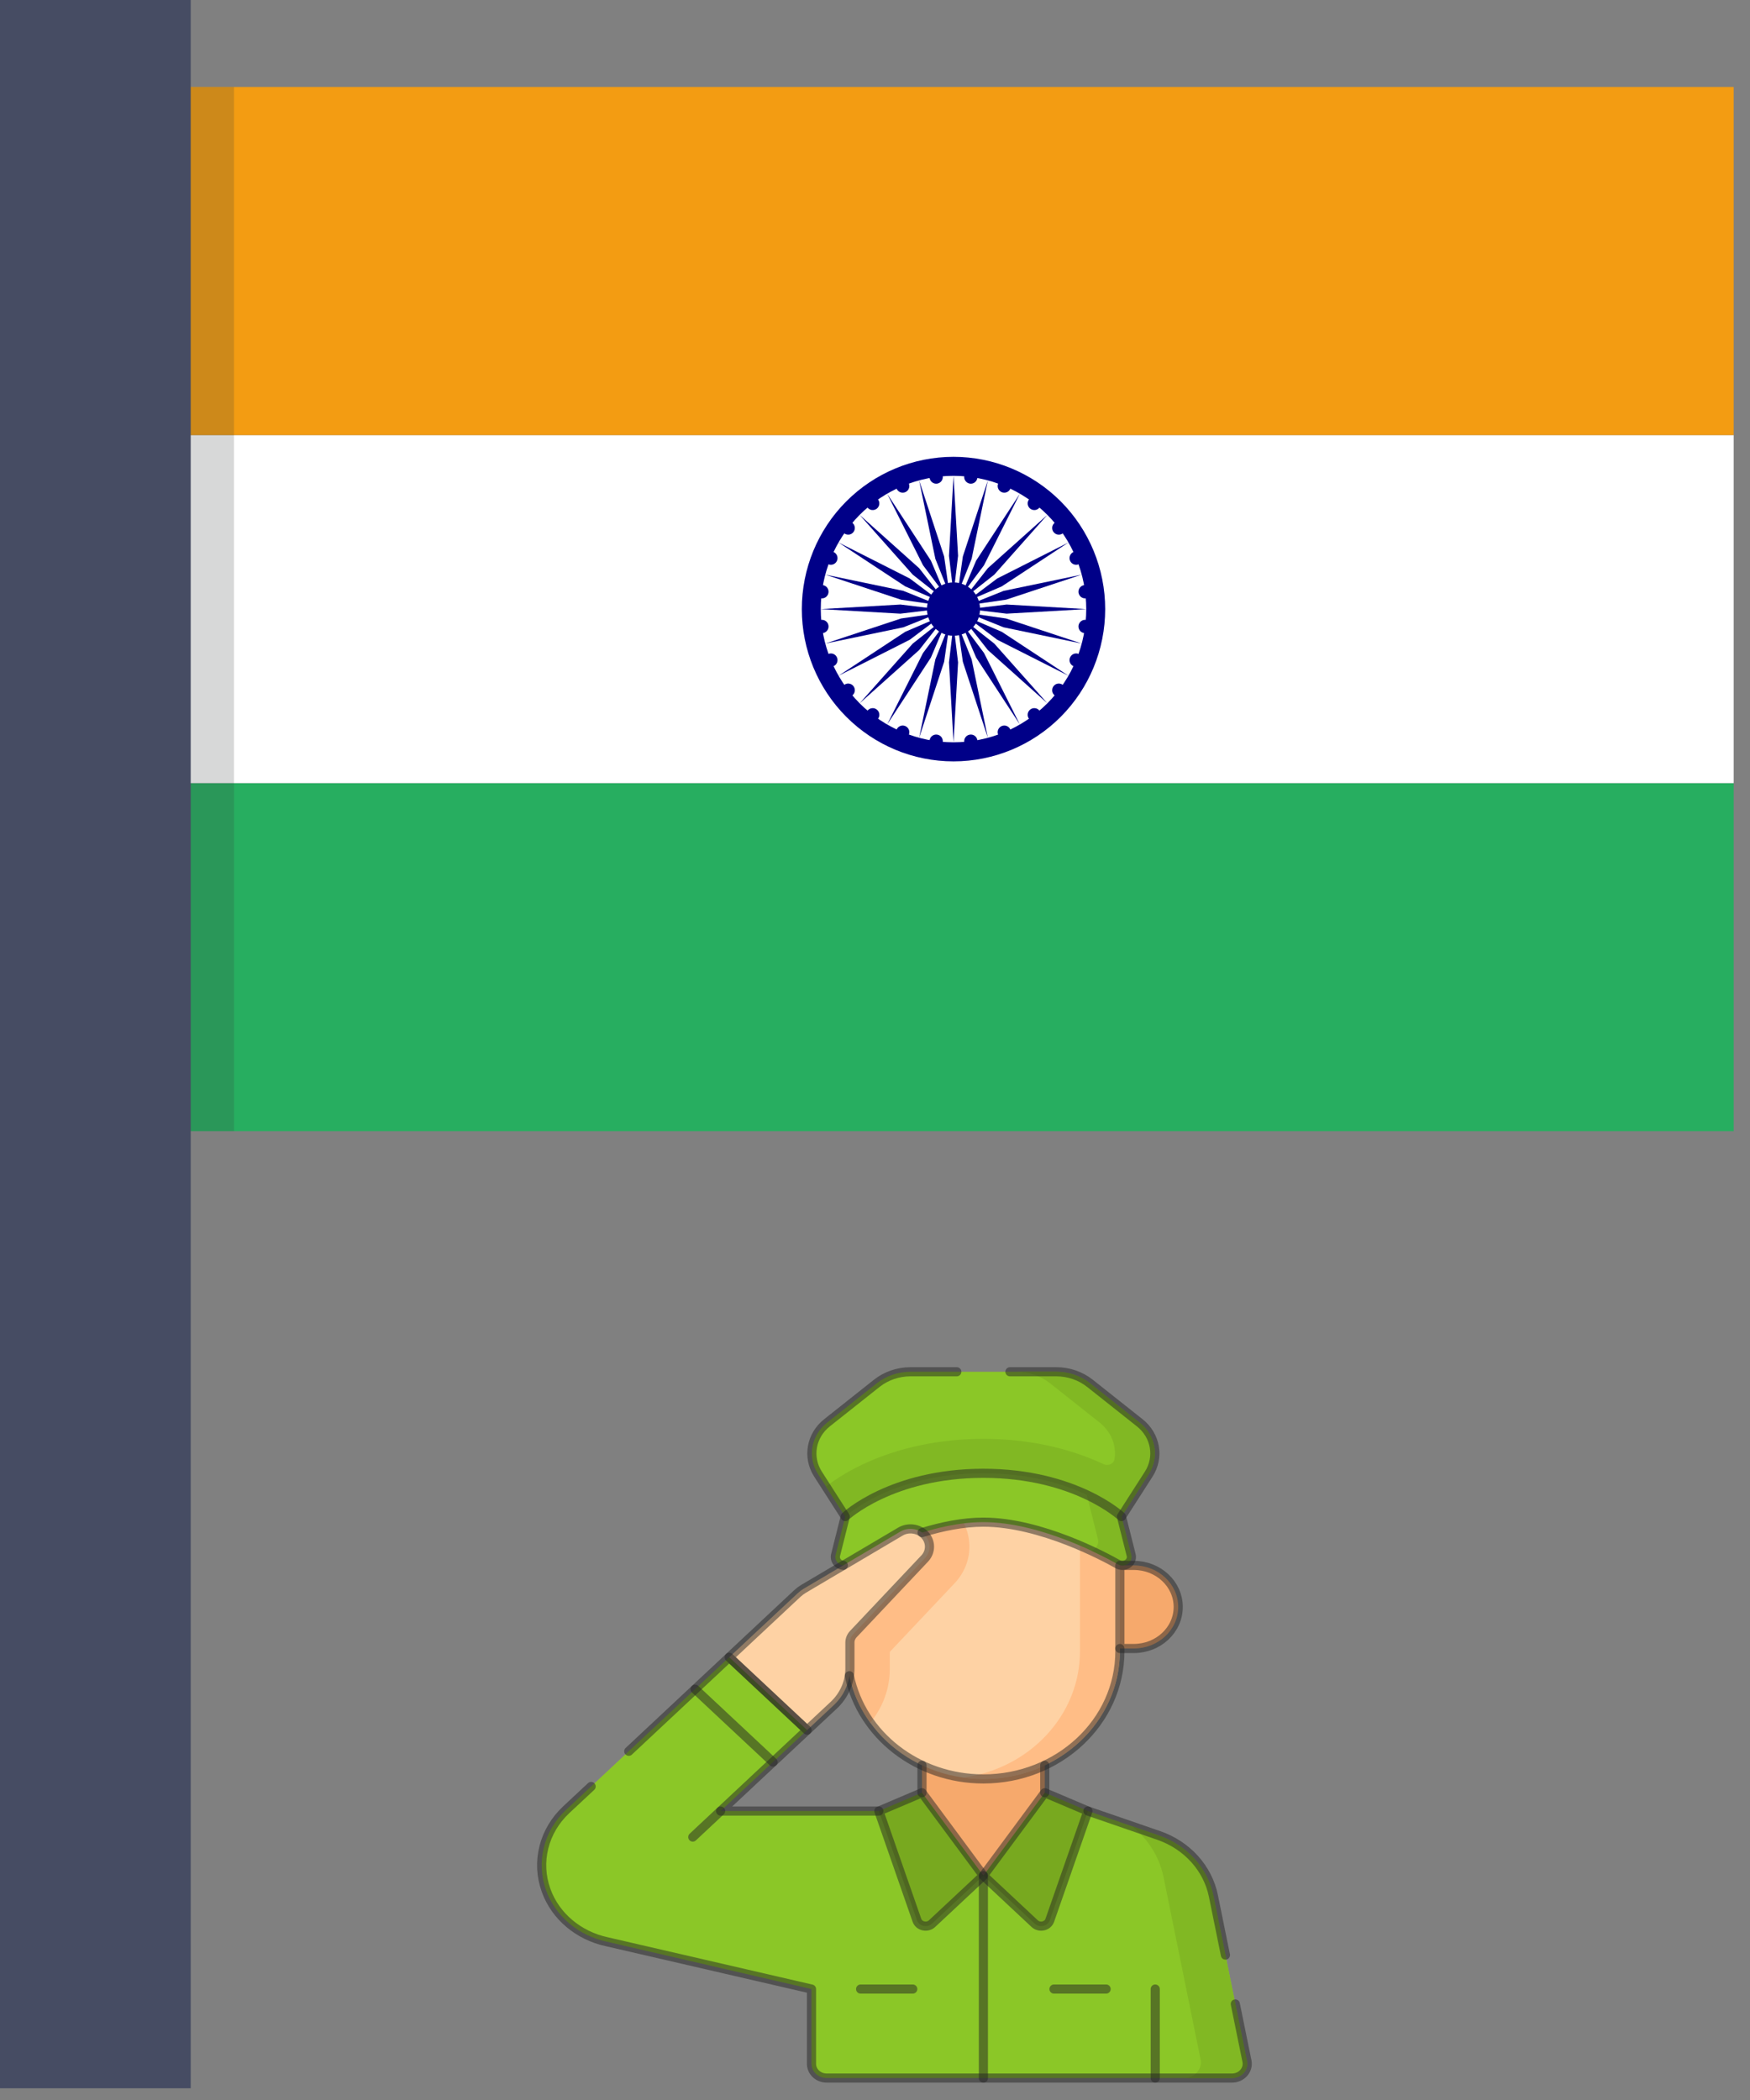 <svg width="45" height="54" viewBox="0 0 45 54" fill="none" xmlns="http://www.w3.org/2000/svg">
<rect x="0" y="0" width="45" height="54" fill="#808080" stroke="none"/>
<path d="M4.458 29.087V20.137H44.58V29.087H4.458Z" fill="#27AE60"/>
<path d="M4.458 20.137V11.188H44.58V20.137H4.458Z" fill="white"/>
<path d="M4.458 11.188V2.238H44.58V11.188H4.458Z" fill="#F39C12"/>
<path opacity="0.2" d="M1.56 2.238H6.018V29.087H1.56V2.238Z" fill="#3B3C3D"/>
<path d="M0 0H4.904V53.698H0V0Z" fill="#464C63"/>
<path d="M28.419 15.663C28.419 16.701 28.008 17.697 27.277 18.431C26.545 19.166 25.553 19.578 24.519 19.578C23.484 19.578 22.492 19.166 21.76 18.431C21.029 17.697 20.618 16.701 20.618 15.663C20.618 14.624 21.029 13.628 21.76 12.894C22.492 12.16 23.484 11.747 24.519 11.747C25.553 11.747 26.545 12.16 27.277 12.894C28.008 13.628 28.419 14.624 28.419 15.663Z" fill="#000088"/>
<path d="M27.932 15.662C27.932 16.112 27.844 16.558 27.672 16.974C27.501 17.389 27.249 17.767 26.932 18.085C26.615 18.403 26.239 18.655 25.825 18.828C25.411 19 24.967 19.088 24.519 19.088C23.614 19.088 22.745 18.727 22.105 18.085C21.465 17.442 21.106 16.571 21.106 15.662C21.106 14.754 21.465 13.882 22.105 13.24C22.745 12.597 23.614 12.236 24.519 12.236C24.967 12.236 25.411 12.325 25.825 12.497C26.239 12.669 26.615 12.922 26.932 13.24C27.249 13.558 27.501 13.936 27.672 14.351C27.844 14.767 27.932 15.213 27.932 15.662Z" fill="white"/>
<path d="M25.201 15.663C25.201 15.845 25.13 16.019 25.002 16.147C24.873 16.276 24.7 16.348 24.519 16.348C24.338 16.348 24.164 16.276 24.036 16.147C23.908 16.019 23.836 15.845 23.836 15.663C23.836 15.481 23.908 15.307 24.036 15.178C24.164 15.05 24.338 14.977 24.519 14.977C24.7 14.977 24.873 15.05 25.002 15.178C25.13 15.307 25.201 15.481 25.201 15.663Z" fill="#000088"/>
<path d="M28.072 16.132C28.066 16.177 28.042 16.218 28.006 16.246C27.971 16.273 27.925 16.285 27.88 16.28C27.858 16.277 27.837 16.269 27.817 16.258C27.798 16.247 27.781 16.232 27.767 16.214C27.754 16.196 27.744 16.176 27.738 16.154C27.732 16.132 27.73 16.11 27.733 16.087C27.736 16.065 27.744 16.044 27.755 16.024C27.766 16.005 27.781 15.988 27.799 15.974C27.817 15.96 27.837 15.95 27.858 15.944C27.88 15.938 27.903 15.937 27.925 15.94C27.97 15.946 28.01 15.97 28.038 16.006C28.066 16.041 28.078 16.087 28.072 16.132Z" fill="#000088"/>
<path d="M24.519 19.089L24.636 17.033L24.519 16.054L24.402 17.033L24.519 19.089Z" fill="#000088"/>
<path d="M27.83 17.04C27.821 17.06 27.809 17.079 27.793 17.095C27.777 17.111 27.758 17.124 27.737 17.132C27.717 17.141 27.695 17.145 27.672 17.145C27.65 17.145 27.628 17.141 27.607 17.132C27.565 17.115 27.532 17.082 27.515 17.04C27.497 16.998 27.497 16.951 27.515 16.909C27.532 16.866 27.565 16.833 27.607 16.816C27.649 16.798 27.696 16.798 27.737 16.816C27.758 16.824 27.777 16.837 27.793 16.853C27.809 16.869 27.821 16.888 27.83 16.909C27.838 16.929 27.843 16.951 27.843 16.974C27.843 16.997 27.838 17.019 27.83 17.04Z" fill="#000088"/>
<path d="M23.635 18.972L24.278 17.017L24.418 16.041L24.052 16.956L23.635 18.972Z" fill="#000088"/>
<path d="M27.362 17.853C27.334 17.889 27.294 17.912 27.249 17.918C27.204 17.924 27.159 17.912 27.123 17.884C27.087 17.857 27.063 17.816 27.057 17.771C27.052 17.726 27.064 17.68 27.091 17.644C27.119 17.608 27.159 17.584 27.204 17.579C27.249 17.573 27.294 17.585 27.33 17.613C27.366 17.64 27.39 17.681 27.396 17.726C27.402 17.771 27.39 17.817 27.362 17.853Z" fill="#000088"/>
<path d="M22.812 18.63L23.938 16.908L24.324 16.002L23.735 16.791L22.812 18.63Z" fill="#000088"/>
<path d="M26.7 18.517C26.683 18.53 26.662 18.54 26.641 18.546C26.619 18.552 26.596 18.553 26.574 18.551C26.552 18.548 26.53 18.54 26.511 18.529C26.492 18.518 26.475 18.503 26.461 18.485C26.433 18.449 26.421 18.404 26.427 18.358C26.433 18.313 26.457 18.273 26.492 18.245C26.51 18.231 26.531 18.221 26.552 18.215C26.574 18.209 26.596 18.208 26.619 18.211C26.641 18.214 26.662 18.221 26.682 18.232C26.701 18.244 26.718 18.259 26.732 18.276C26.759 18.312 26.771 18.358 26.766 18.403C26.76 18.448 26.736 18.489 26.7 18.517Z" fill="#000088"/>
<path d="M22.105 18.085L23.636 16.715L24.243 15.94L23.471 16.549L22.105 18.085Z" fill="#000088"/>
<path d="M25.89 18.986C25.848 19.004 25.801 19.004 25.759 18.986C25.718 18.969 25.684 18.936 25.667 18.894C25.659 18.873 25.654 18.851 25.654 18.828C25.654 18.805 25.659 18.783 25.667 18.762C25.676 18.742 25.688 18.723 25.704 18.707C25.72 18.691 25.739 18.678 25.759 18.67C25.78 18.661 25.802 18.657 25.825 18.657C25.847 18.657 25.869 18.661 25.89 18.67C25.911 18.678 25.93 18.691 25.945 18.707C25.961 18.723 25.974 18.742 25.982 18.762C25.991 18.783 25.995 18.805 25.995 18.828C25.995 18.851 25.991 18.873 25.982 18.894C25.974 18.914 25.961 18.933 25.945 18.949C25.93 18.965 25.911 18.978 25.89 18.986Z" fill="#000088"/>
<path d="M21.563 17.376L23.395 16.45L24.181 15.858L23.278 16.246L21.563 17.376Z" fill="#000088"/>
<path d="M24.986 19.229C24.964 19.232 24.942 19.231 24.92 19.225C24.898 19.219 24.878 19.209 24.86 19.195C24.842 19.182 24.828 19.165 24.816 19.145C24.805 19.126 24.798 19.104 24.795 19.082C24.792 19.059 24.794 19.037 24.799 19.015C24.805 18.993 24.815 18.973 24.829 18.955C24.842 18.937 24.859 18.922 24.879 18.911C24.898 18.9 24.92 18.893 24.942 18.89C24.987 18.884 25.032 18.896 25.068 18.924C25.104 18.951 25.127 18.992 25.133 19.037C25.136 19.059 25.135 19.082 25.129 19.104C25.123 19.126 25.113 19.146 25.099 19.164C25.086 19.182 25.069 19.197 25.049 19.208C25.03 19.219 25.009 19.226 24.986 19.229Z" fill="#000088"/>
<path d="M21.222 16.549L23.23 16.131L24.142 15.764L23.17 15.904L21.222 16.549Z" fill="#000088"/>
<path d="M24.051 19.229C24.006 19.223 23.965 19.2 23.938 19.164C23.91 19.128 23.898 19.082 23.904 19.037C23.91 18.992 23.933 18.951 23.969 18.924C24.005 18.896 24.051 18.884 24.096 18.89C24.118 18.893 24.139 18.9 24.159 18.911C24.178 18.922 24.195 18.937 24.209 18.955C24.222 18.973 24.232 18.993 24.238 19.015C24.244 19.037 24.245 19.059 24.242 19.082C24.239 19.104 24.232 19.126 24.221 19.145C24.21 19.165 24.195 19.182 24.177 19.195C24.159 19.209 24.139 19.219 24.117 19.225C24.096 19.231 24.073 19.232 24.051 19.229Z" fill="#000088"/>
<path d="M21.105 15.663L23.153 15.78L24.128 15.663L23.153 15.545L21.105 15.663Z" fill="#000088"/>
<path d="M23.147 18.986C23.127 18.978 23.108 18.965 23.092 18.949C23.076 18.933 23.064 18.914 23.055 18.894C23.046 18.873 23.042 18.851 23.042 18.828C23.042 18.805 23.046 18.783 23.055 18.762C23.072 18.721 23.105 18.687 23.147 18.67C23.189 18.652 23.236 18.652 23.278 18.67C23.299 18.678 23.317 18.691 23.333 18.707C23.349 18.723 23.362 18.742 23.37 18.762C23.379 18.783 23.383 18.805 23.383 18.828C23.383 18.851 23.379 18.873 23.37 18.894C23.353 18.936 23.32 18.969 23.278 18.986C23.236 19.004 23.189 19.004 23.147 18.986Z" fill="#000088"/>
<path d="M21.222 14.776L23.17 15.421L24.142 15.561L23.23 15.194L21.222 14.776Z" fill="#000088"/>
<path d="M22.337 18.517C22.301 18.489 22.278 18.448 22.272 18.403C22.266 18.358 22.278 18.312 22.305 18.276C22.319 18.259 22.336 18.244 22.356 18.232C22.375 18.221 22.396 18.214 22.419 18.211C22.441 18.208 22.463 18.209 22.485 18.215C22.507 18.221 22.527 18.231 22.545 18.245C22.563 18.259 22.578 18.276 22.589 18.295C22.6 18.315 22.607 18.336 22.61 18.358C22.613 18.381 22.612 18.403 22.606 18.425C22.6 18.447 22.59 18.467 22.576 18.485C22.563 18.503 22.546 18.518 22.526 18.529C22.507 18.54 22.485 18.548 22.463 18.551C22.441 18.553 22.418 18.552 22.397 18.546C22.375 18.54 22.355 18.53 22.337 18.517Z" fill="#000088"/>
<path d="M21.563 13.95L23.278 15.079L24.181 15.467L23.395 14.876L21.563 13.95Z" fill="#000088"/>
<path d="M21.675 17.853C21.648 17.817 21.636 17.771 21.642 17.726C21.648 17.681 21.671 17.64 21.707 17.613C21.725 17.599 21.745 17.589 21.767 17.583C21.788 17.577 21.811 17.576 21.833 17.579C21.855 17.582 21.877 17.589 21.896 17.6C21.916 17.611 21.933 17.626 21.946 17.644C21.974 17.68 21.986 17.726 21.98 17.771C21.974 17.816 21.951 17.857 21.915 17.884C21.897 17.898 21.877 17.908 21.855 17.914C21.833 17.92 21.811 17.921 21.788 17.918C21.766 17.915 21.745 17.908 21.726 17.897C21.706 17.886 21.689 17.871 21.675 17.853Z" fill="#000088"/>
<path d="M22.105 13.24L23.471 14.777L24.243 15.386L23.636 14.611L22.105 13.24Z" fill="#000088"/>
<path d="M21.208 17.04C21.191 16.998 21.191 16.951 21.208 16.909C21.225 16.866 21.258 16.833 21.3 16.816C21.321 16.807 21.343 16.803 21.366 16.803C21.388 16.803 21.41 16.807 21.431 16.816C21.451 16.824 21.47 16.837 21.486 16.853C21.502 16.869 21.515 16.888 21.523 16.909C21.532 16.929 21.536 16.951 21.536 16.974C21.536 16.997 21.532 17.019 21.523 17.04C21.515 17.06 21.502 17.079 21.486 17.095C21.47 17.111 21.451 17.124 21.431 17.132C21.41 17.141 21.388 17.145 21.366 17.145C21.343 17.145 21.321 17.141 21.3 17.132C21.279 17.124 21.261 17.111 21.245 17.095C21.229 17.079 21.216 17.06 21.208 17.04Z" fill="#000088"/>
<path d="M22.812 12.696L23.735 14.535L24.324 15.324L23.938 14.417L22.812 12.696Z" fill="#000088"/>
<path d="M20.966 16.132C20.963 16.11 20.964 16.087 20.97 16.065C20.976 16.044 20.986 16.023 20.999 16.006C21.013 15.988 21.03 15.973 21.049 15.961C21.069 15.95 21.09 15.943 21.113 15.94C21.157 15.934 21.203 15.946 21.239 15.974C21.275 16.002 21.298 16.042 21.304 16.087C21.31 16.133 21.298 16.178 21.27 16.214C21.243 16.25 21.202 16.274 21.157 16.28C21.135 16.283 21.112 16.281 21.091 16.275C21.069 16.269 21.049 16.259 21.031 16.246C21.013 16.232 20.998 16.215 20.987 16.195C20.976 16.176 20.968 16.154 20.966 16.132Z" fill="#000088"/>
<path d="M23.635 12.354L24.052 14.37L24.418 15.285L24.278 14.309L23.635 12.354Z" fill="#000088"/>
<path d="M20.966 15.193C20.968 15.171 20.976 15.15 20.987 15.13C20.998 15.111 21.013 15.094 21.031 15.08C21.049 15.066 21.069 15.056 21.091 15.05C21.112 15.044 21.135 15.043 21.157 15.046C21.202 15.052 21.243 15.075 21.27 15.111C21.298 15.148 21.31 15.193 21.304 15.238C21.298 15.283 21.275 15.324 21.239 15.352C21.203 15.379 21.157 15.392 21.113 15.386C21.09 15.383 21.069 15.375 21.049 15.364C21.03 15.353 21.013 15.338 20.999 15.32C20.986 15.302 20.976 15.282 20.97 15.26C20.964 15.238 20.963 15.216 20.966 15.193Z" fill="#000088"/>
<path d="M24.519 12.237L24.402 14.292L24.519 15.271L24.636 14.292L24.519 12.237Z" fill="#000088"/>
<path d="M21.208 14.286C21.216 14.265 21.229 14.246 21.245 14.23C21.261 14.214 21.279 14.202 21.3 14.193C21.321 14.185 21.343 14.18 21.366 14.18C21.388 14.18 21.41 14.185 21.431 14.193C21.451 14.202 21.47 14.214 21.486 14.23C21.502 14.246 21.515 14.265 21.523 14.286C21.532 14.307 21.536 14.329 21.536 14.351C21.536 14.374 21.532 14.396 21.523 14.417C21.515 14.438 21.502 14.457 21.486 14.473C21.47 14.489 21.451 14.501 21.431 14.51C21.41 14.518 21.388 14.523 21.366 14.523C21.343 14.523 21.321 14.518 21.3 14.51C21.258 14.492 21.225 14.459 21.208 14.417C21.191 14.375 21.191 14.328 21.208 14.286Z" fill="#000088"/>
<path d="M25.402 12.354L24.759 14.309L24.62 15.285L24.985 14.37L25.402 12.354Z" fill="#000088"/>
<path d="M21.675 13.473C21.689 13.455 21.706 13.44 21.726 13.429C21.745 13.418 21.766 13.41 21.788 13.407C21.811 13.404 21.833 13.406 21.855 13.412C21.877 13.417 21.897 13.428 21.915 13.441C21.951 13.469 21.974 13.51 21.98 13.555C21.986 13.6 21.974 13.645 21.946 13.681C21.933 13.699 21.916 13.714 21.896 13.725C21.877 13.737 21.855 13.744 21.833 13.747C21.811 13.75 21.788 13.748 21.767 13.742C21.745 13.737 21.725 13.727 21.707 13.713C21.671 13.685 21.648 13.645 21.642 13.599C21.636 13.554 21.648 13.509 21.675 13.473Z" fill="#000088"/>
<path d="M26.225 12.696L25.1 14.417L24.714 15.324L25.303 14.535L26.225 12.696Z" fill="#000088"/>
<path d="M22.337 12.809C22.355 12.795 22.375 12.785 22.397 12.779C22.418 12.774 22.441 12.772 22.463 12.775C22.485 12.778 22.507 12.785 22.526 12.796C22.546 12.808 22.563 12.823 22.576 12.841C22.604 12.877 22.616 12.922 22.61 12.967C22.604 13.012 22.581 13.053 22.545 13.081C22.527 13.094 22.507 13.104 22.485 13.11C22.463 13.116 22.441 13.117 22.419 13.115C22.396 13.112 22.375 13.104 22.356 13.093C22.336 13.082 22.319 13.067 22.305 13.049C22.278 13.013 22.266 12.967 22.272 12.922C22.278 12.877 22.301 12.836 22.337 12.809Z" fill="#000088"/>
<path d="M26.932 13.24L25.401 14.611L24.794 15.386L25.567 14.777L26.932 13.24Z" fill="#000088"/>
<path d="M23.147 12.339C23.189 12.322 23.236 12.322 23.278 12.339C23.32 12.357 23.353 12.39 23.37 12.432C23.379 12.453 23.383 12.475 23.383 12.498C23.383 12.52 23.379 12.542 23.37 12.563C23.362 12.584 23.349 12.603 23.333 12.619C23.317 12.634 23.299 12.647 23.278 12.656C23.236 12.673 23.189 12.673 23.147 12.656C23.105 12.638 23.072 12.605 23.055 12.563C23.046 12.542 23.042 12.52 23.042 12.498C23.042 12.475 23.046 12.453 23.055 12.432C23.064 12.411 23.076 12.392 23.092 12.376C23.108 12.36 23.127 12.348 23.147 12.339Z" fill="#000088"/>
<path d="M27.474 13.95L25.642 14.876L24.856 15.467L25.759 15.079L27.474 13.95Z" fill="#000088"/>
<path d="M24.051 12.096C24.073 12.093 24.096 12.095 24.117 12.101C24.139 12.106 24.159 12.116 24.177 12.13C24.195 12.144 24.21 12.161 24.221 12.18C24.232 12.2 24.239 12.221 24.242 12.244C24.245 12.266 24.244 12.289 24.238 12.31C24.232 12.332 24.222 12.352 24.209 12.37C24.195 12.388 24.178 12.403 24.159 12.414C24.139 12.426 24.118 12.433 24.096 12.436C24.051 12.442 24.005 12.43 23.969 12.402C23.933 12.374 23.91 12.333 23.904 12.288C23.898 12.243 23.91 12.198 23.938 12.162C23.965 12.126 24.006 12.102 24.051 12.096Z" fill="#000088"/>
<path d="M27.816 14.776L25.807 15.194L24.895 15.561L25.868 15.421L27.816 14.776Z" fill="#000088"/>
<path d="M24.986 12.096C25.009 12.099 25.03 12.106 25.049 12.118C25.069 12.129 25.086 12.144 25.099 12.162C25.113 12.18 25.123 12.2 25.129 12.222C25.135 12.243 25.136 12.266 25.133 12.288C25.127 12.333 25.104 12.374 25.068 12.402C25.032 12.43 24.987 12.442 24.942 12.436C24.92 12.433 24.898 12.426 24.879 12.414C24.859 12.403 24.842 12.388 24.829 12.37C24.815 12.352 24.805 12.332 24.799 12.31C24.794 12.289 24.792 12.266 24.795 12.244C24.798 12.221 24.805 12.2 24.816 12.18C24.828 12.161 24.842 12.144 24.86 12.13C24.878 12.116 24.898 12.106 24.92 12.101C24.942 12.095 24.964 12.093 24.986 12.096Z" fill="#000088"/>
<path d="M27.932 15.663L25.884 15.545L24.909 15.663L25.884 15.78L27.932 15.663Z" fill="#000088"/>
<path d="M25.89 12.339C25.911 12.348 25.93 12.36 25.945 12.376C25.961 12.392 25.974 12.411 25.982 12.432C25.991 12.453 25.995 12.475 25.995 12.498C25.995 12.52 25.991 12.542 25.982 12.563C25.974 12.584 25.961 12.603 25.945 12.619C25.93 12.634 25.911 12.647 25.89 12.656C25.869 12.664 25.847 12.669 25.825 12.669C25.802 12.669 25.78 12.664 25.759 12.656C25.718 12.638 25.684 12.605 25.667 12.563C25.65 12.521 25.65 12.474 25.667 12.432C25.684 12.39 25.718 12.357 25.759 12.339C25.801 12.322 25.848 12.322 25.89 12.339Z" fill="#000088"/>
<path d="M27.816 16.549L25.868 15.904L24.895 15.764L25.807 16.131L27.816 16.549Z" fill="#000088"/>
<path d="M26.7 12.809C26.736 12.836 26.76 12.877 26.766 12.922C26.771 12.967 26.759 13.013 26.732 13.049C26.718 13.067 26.701 13.082 26.682 13.093C26.662 13.104 26.641 13.112 26.619 13.115C26.596 13.117 26.574 13.116 26.552 13.11C26.531 13.104 26.51 13.094 26.492 13.081C26.457 13.053 26.433 13.012 26.427 12.967C26.421 12.922 26.433 12.877 26.461 12.841C26.475 12.823 26.492 12.808 26.511 12.796C26.53 12.785 26.552 12.778 26.574 12.775C26.596 12.772 26.619 12.774 26.641 12.779C26.662 12.785 26.683 12.795 26.7 12.809Z" fill="#000088"/>
<path d="M27.474 17.376L25.759 16.246L24.856 15.858L25.642 16.45L27.474 17.376Z" fill="#000088"/>
<path d="M27.362 13.473C27.39 13.509 27.402 13.554 27.396 13.599C27.39 13.645 27.366 13.685 27.33 13.713C27.294 13.741 27.249 13.753 27.204 13.747C27.159 13.741 27.119 13.717 27.091 13.681C27.064 13.645 27.052 13.6 27.057 13.555C27.063 13.51 27.087 13.469 27.123 13.441C27.159 13.414 27.204 13.401 27.249 13.407C27.294 13.413 27.334 13.437 27.362 13.473Z" fill="#000088"/>
<path d="M26.932 18.085L25.567 16.549L24.794 15.94L25.401 16.715L26.932 18.085Z" fill="#000088"/>
<path d="M27.83 14.286C27.838 14.307 27.843 14.329 27.843 14.351C27.843 14.374 27.838 14.396 27.83 14.417C27.821 14.438 27.809 14.457 27.793 14.473C27.777 14.489 27.758 14.501 27.737 14.51C27.696 14.527 27.649 14.527 27.607 14.51C27.565 14.492 27.532 14.459 27.515 14.417C27.497 14.375 27.497 14.328 27.515 14.286C27.532 14.244 27.565 14.211 27.607 14.193C27.628 14.185 27.65 14.18 27.672 14.18C27.695 14.18 27.717 14.185 27.737 14.193C27.758 14.202 27.777 14.214 27.793 14.23C27.809 14.246 27.821 14.265 27.83 14.286Z" fill="#000088"/>
<path d="M26.225 18.63L25.303 16.791L24.714 16.002L25.1 16.908L26.225 18.63Z" fill="#000088"/>
<path d="M28.072 15.193C28.078 15.238 28.066 15.284 28.038 15.32C28.01 15.356 27.97 15.38 27.925 15.386C27.903 15.389 27.88 15.387 27.858 15.381C27.837 15.375 27.817 15.365 27.799 15.352C27.781 15.338 27.766 15.321 27.755 15.301C27.744 15.282 27.736 15.26 27.733 15.238C27.73 15.216 27.732 15.193 27.738 15.171C27.744 15.15 27.754 15.129 27.767 15.111C27.781 15.094 27.798 15.079 27.817 15.067C27.837 15.056 27.858 15.049 27.88 15.046C27.925 15.04 27.971 15.052 28.006 15.08C28.042 15.107 28.066 15.148 28.072 15.193Z" fill="#000088"/>
<path d="M25.402 18.972L24.985 16.956L24.62 16.041L24.759 17.017L25.402 18.972Z" fill="#000088"/>
<g clip-path="url(#clip0_3222_5461)">
<path d="M32.065 53.002L31.203 48.753C31.058 48.039 30.524 47.449 29.795 47.198L27.975 46.569H18.53L20.754 44.489L18.751 42.615L14.561 46.535C13.98 47.078 13.78 47.882 14.043 48.61C14.283 49.273 14.873 49.772 15.603 49.929L20.868 51.147V53.07C20.868 53.272 21.043 53.435 21.258 53.435H31.681C31.926 53.435 32.111 53.227 32.065 53.002Z" fill="#8BC727"/>
<path d="M32.065 53.002L31.203 48.753C31.058 48.039 30.524 47.449 29.795 47.198L29.11 46.961C29.524 47.293 29.815 47.752 29.92 48.269L30.872 52.957C30.922 53.205 30.718 53.435 30.448 53.435H31.681C31.926 53.435 32.111 53.227 32.065 53.002Z" fill="#81B823"/>
<path d="M23.709 46.569L25.287 48.23L26.866 46.569V43.966H23.709V46.569Z" fill="#F6A96C"/>
<path d="M21.777 39.814V42.461C21.777 44.274 23.348 45.744 25.287 45.744C27.226 45.744 28.797 44.274 28.797 42.461V39.814C28.797 38 27.226 36.53 25.287 36.53C23.348 36.53 21.777 38 21.777 39.814Z" fill="#FED2A4"/>
<path d="M25.287 36.53C25.113 36.53 24.941 36.542 24.774 36.565C26.47 36.797 27.771 38.163 27.771 39.814V42.461C27.771 44.111 26.47 45.477 24.774 45.709C24.941 45.732 25.113 45.744 25.287 45.744C27.226 45.744 28.797 44.274 28.797 42.461V39.814C28.797 38 27.226 36.53 25.287 36.53Z" fill="#FFBD86"/>
<path d="M23.413 38.354C23.126 38.354 22.846 38.43 22.603 38.573L21.886 38.997C21.815 39.258 21.777 39.532 21.777 39.813V42.46C21.777 43.141 21.998 43.774 22.378 44.298C22.704 43.901 22.881 43.418 22.881 42.909V42.477L24.549 40.71C25.057 40.171 25.054 39.361 24.541 38.825C24.254 38.526 23.843 38.354 23.413 38.354Z" fill="#FFBD86"/>
<path d="M29.154 42.39C29.785 42.39 30.297 41.912 30.297 41.322C30.297 40.731 29.785 40.253 29.154 40.253H28.797V42.39H29.154V42.39Z" fill="#F6A96C"/>
<path d="M25.287 48.23L23.967 49.465C23.844 49.581 23.633 49.533 23.579 49.378L22.599 46.569L23.708 46.098L25.287 48.23Z" fill="#78A91F"/>
<path d="M25.287 48.23L26.607 49.465C26.73 49.581 26.941 49.533 26.995 49.378L27.975 46.569L26.866 46.098L25.287 48.23Z" fill="#78A91F"/>
<path d="M28.838 38.998H21.736L21.035 37.904C20.756 37.471 20.855 36.912 21.267 36.584L22.544 35.572C22.787 35.38 23.094 35.274 23.412 35.274H27.162C27.48 35.274 27.788 35.38 28.03 35.572L29.307 36.584C29.72 36.912 29.818 37.471 29.54 37.904L28.838 38.998Z" fill="#8BC727"/>
<path d="M29.307 36.584L28.03 35.572C27.788 35.38 27.48 35.274 27.162 35.274H26.136C26.454 35.274 26.762 35.38 27.004 35.572L28.281 36.584C28.577 36.82 28.711 37.174 28.66 37.516C28.641 37.639 28.498 37.707 28.38 37.651C28.379 37.651 28.378 37.65 28.378 37.65C27.473 37.224 26.404 36.999 25.287 36.999C24.17 36.999 23.101 37.224 22.196 37.65C21.739 37.865 21.423 38.083 21.24 38.225L21.736 38.998H28.838L29.539 37.904C29.818 37.471 29.719 36.912 29.307 36.584Z" fill="#81B823"/>
<path d="M25.287 37.885C27.659 37.885 28.838 38.998 28.838 38.998L29.088 39.987C29.122 40.123 29.012 40.253 28.863 40.253C28.821 40.253 28.779 40.242 28.744 40.222C28.426 40.042 26.762 39.14 25.287 39.14C23.812 39.14 22.148 40.042 21.831 40.222C21.794 40.242 21.753 40.253 21.711 40.253C21.562 40.253 21.452 40.123 21.486 39.987L21.736 38.998C21.736 38.998 22.915 37.885 25.287 37.885Z" fill="#8BC727"/>
<path d="M29.088 39.987L28.838 38.998C28.838 38.998 28.541 38.718 27.946 38.438L28.233 39.581C28.266 39.709 28.187 39.833 28.063 39.875C28.396 40.029 28.641 40.163 28.744 40.222C28.779 40.242 28.821 40.253 28.863 40.253C29.012 40.253 29.122 40.123 29.088 39.987Z" fill="#81B823"/>
<path d="M20.754 44.489L21.439 43.848C21.705 43.599 21.855 43.261 21.855 42.908V42.238C21.855 42.158 21.886 42.081 21.942 42.021L23.779 40.074C23.944 39.9 23.943 39.639 23.777 39.466C23.617 39.299 23.353 39.265 23.151 39.384L20.669 40.851C20.61 40.886 20.555 40.928 20.506 40.974L18.751 42.615L20.754 44.489Z" fill="#FED2A4"/>
<path d="M27.975 46.569L29.795 47.197C30.523 47.449 31.057 48.039 31.202 48.753L31.511 50.273" stroke="#252525" stroke-opacity="0.5" stroke-width="0.235" stroke-miterlimit="10" stroke-linecap="round" stroke-linejoin="round"/>
<path d="M16.168 45.033L18.751 42.616L20.754 44.489L18.53 46.57H22.599" stroke="#252525" stroke-opacity="0.5" stroke-width="0.235" stroke-miterlimit="10" stroke-linecap="round" stroke-linejoin="round"/>
<path d="M31.765 51.53L32.065 53.002C32.11 53.227 31.926 53.436 31.681 53.436H21.258C21.042 53.436 20.867 53.272 20.867 53.071V51.147L15.602 49.93C15.237 49.851 14.908 49.687 14.639 49.46C14.37 49.233 14.162 48.942 14.043 48.611C13.779 47.883 13.98 47.079 14.56 46.536L15.201 45.938" stroke="#252525" stroke-opacity="0.5" stroke-width="0.235" stroke-miterlimit="10" stroke-linecap="round" stroke-linejoin="round"/>
<path d="M23.708 46.099V45.394" stroke="#252525" stroke-opacity="0.5" stroke-width="0.235" stroke-miterlimit="10" stroke-linecap="round" stroke-linejoin="round"/>
<path d="M26.865 45.394V46.099" stroke="#252525" stroke-opacity="0.5" stroke-width="0.235" stroke-miterlimit="10" stroke-linecap="round" stroke-linejoin="round"/>
<path d="M28.797 42.39V42.46C28.797 43.367 28.404 44.188 27.769 44.782C27.133 45.376 26.256 45.744 25.287 45.744C23.578 45.744 22.155 44.603 21.841 43.09" stroke="#252525" stroke-opacity="0.5" stroke-width="0.235" stroke-miterlimit="10" stroke-linecap="round" stroke-linejoin="round"/>
<path d="M28.797 42.39H29.154C29.785 42.39 30.297 41.912 30.297 41.322C30.297 40.731 29.785 40.253 29.154 40.253H28.797V42.39Z" stroke="#252525" stroke-opacity="0.5" stroke-width="0.235" stroke-miterlimit="10" stroke-linecap="round" stroke-linejoin="round"/>
<path d="M25.287 48.231L23.967 49.465C23.843 49.581 23.633 49.534 23.578 49.378L22.599 46.57L23.708 46.099L25.287 48.231Z" stroke="#252525" stroke-opacity="0.5" stroke-width="0.235" stroke-miterlimit="10" stroke-linecap="round" stroke-linejoin="round"/>
<path d="M25.287 48.231L26.606 49.465C26.73 49.581 26.941 49.534 26.995 49.378L27.975 46.57L26.865 46.099L25.287 48.231Z" stroke="#252525" stroke-opacity="0.5" stroke-width="0.235" stroke-miterlimit="10" stroke-linecap="round" stroke-linejoin="round"/>
<path d="M25.97 35.274H27.162C27.48 35.274 27.787 35.38 28.03 35.573L29.306 36.585C29.719 36.912 29.817 37.471 29.539 37.905L28.838 38.998" stroke="#252525" stroke-opacity="0.5" stroke-width="0.235" stroke-miterlimit="10" stroke-linecap="round" stroke-linejoin="round"/>
<path d="M21.735 38.998L21.034 37.905C20.756 37.471 20.854 36.912 21.267 36.585L22.543 35.573C22.786 35.38 23.094 35.274 23.412 35.274H24.603" stroke="#252525" stroke-opacity="0.5" stroke-width="0.235" stroke-miterlimit="10" stroke-linecap="round" stroke-linejoin="round"/>
<path d="M23.711 39.409C24.214 39.255 24.762 39.141 25.287 39.141C26.762 39.141 28.426 40.042 28.743 40.222C28.779 40.243 28.82 40.253 28.862 40.253C29.011 40.253 29.121 40.123 29.087 39.987L28.838 38.998C28.838 38.998 27.659 37.885 25.287 37.885C22.914 37.885 21.735 38.998 21.735 38.998L21.486 39.987C21.482 40.004 21.48 40.021 21.48 40.038C21.48 40.146 21.567 40.24 21.685 40.252" stroke="#252525" stroke-opacity="0.5" stroke-width="0.235" stroke-miterlimit="10" stroke-linecap="round" stroke-linejoin="round"/>
<path d="M20.754 44.489L21.439 43.849C21.705 43.599 21.855 43.261 21.855 42.909V42.238C21.855 42.158 21.886 42.081 21.942 42.021L23.779 40.075C23.943 39.901 23.942 39.639 23.777 39.466C23.617 39.3 23.353 39.265 23.151 39.385L20.669 40.852C20.61 40.887 20.555 40.928 20.505 40.974L18.751 42.615L20.754 44.489Z" stroke="#252525" stroke-opacity="0.5" stroke-width="0.235" stroke-miterlimit="10" stroke-linecap="round" stroke-linejoin="round"/>
<path d="M29.706 53.436V51.147" stroke="#252525" stroke-opacity="0.5" stroke-width="0.235" stroke-miterlimit="10" stroke-linecap="round" stroke-linejoin="round"/>
<path d="M17.814 47.239L18.53 46.569" stroke="#252525" stroke-opacity="0.5" stroke-width="0.235" stroke-miterlimit="10" stroke-linecap="round" stroke-linejoin="round"/>
<path d="M27.102 51.147H28.443" stroke="#252525" stroke-opacity="0.5" stroke-width="0.235" stroke-miterlimit="10" stroke-linecap="round" stroke-linejoin="round"/>
<path d="M23.471 51.147H22.13" stroke="#252525" stroke-opacity="0.5" stroke-width="0.235" stroke-miterlimit="10" stroke-linecap="round" stroke-linejoin="round"/>
<path d="M17.874 43.436L19.877 45.31" stroke="#252525" stroke-opacity="0.5" stroke-width="0.235" stroke-miterlimit="10" stroke-linecap="round" stroke-linejoin="round"/>
<path d="M25.287 48.231V53.436" stroke="#252525" stroke-opacity="0.5" stroke-width="0.235" stroke-miterlimit="10" stroke-linecap="round" stroke-linejoin="round"/>
</g>
<defs>
<clipPath id="clip0_3222_5461">
<rect width="20" height="18.71" fill="white" transform="translate(13 35)"/>
</clipPath>
</defs>
</svg>
